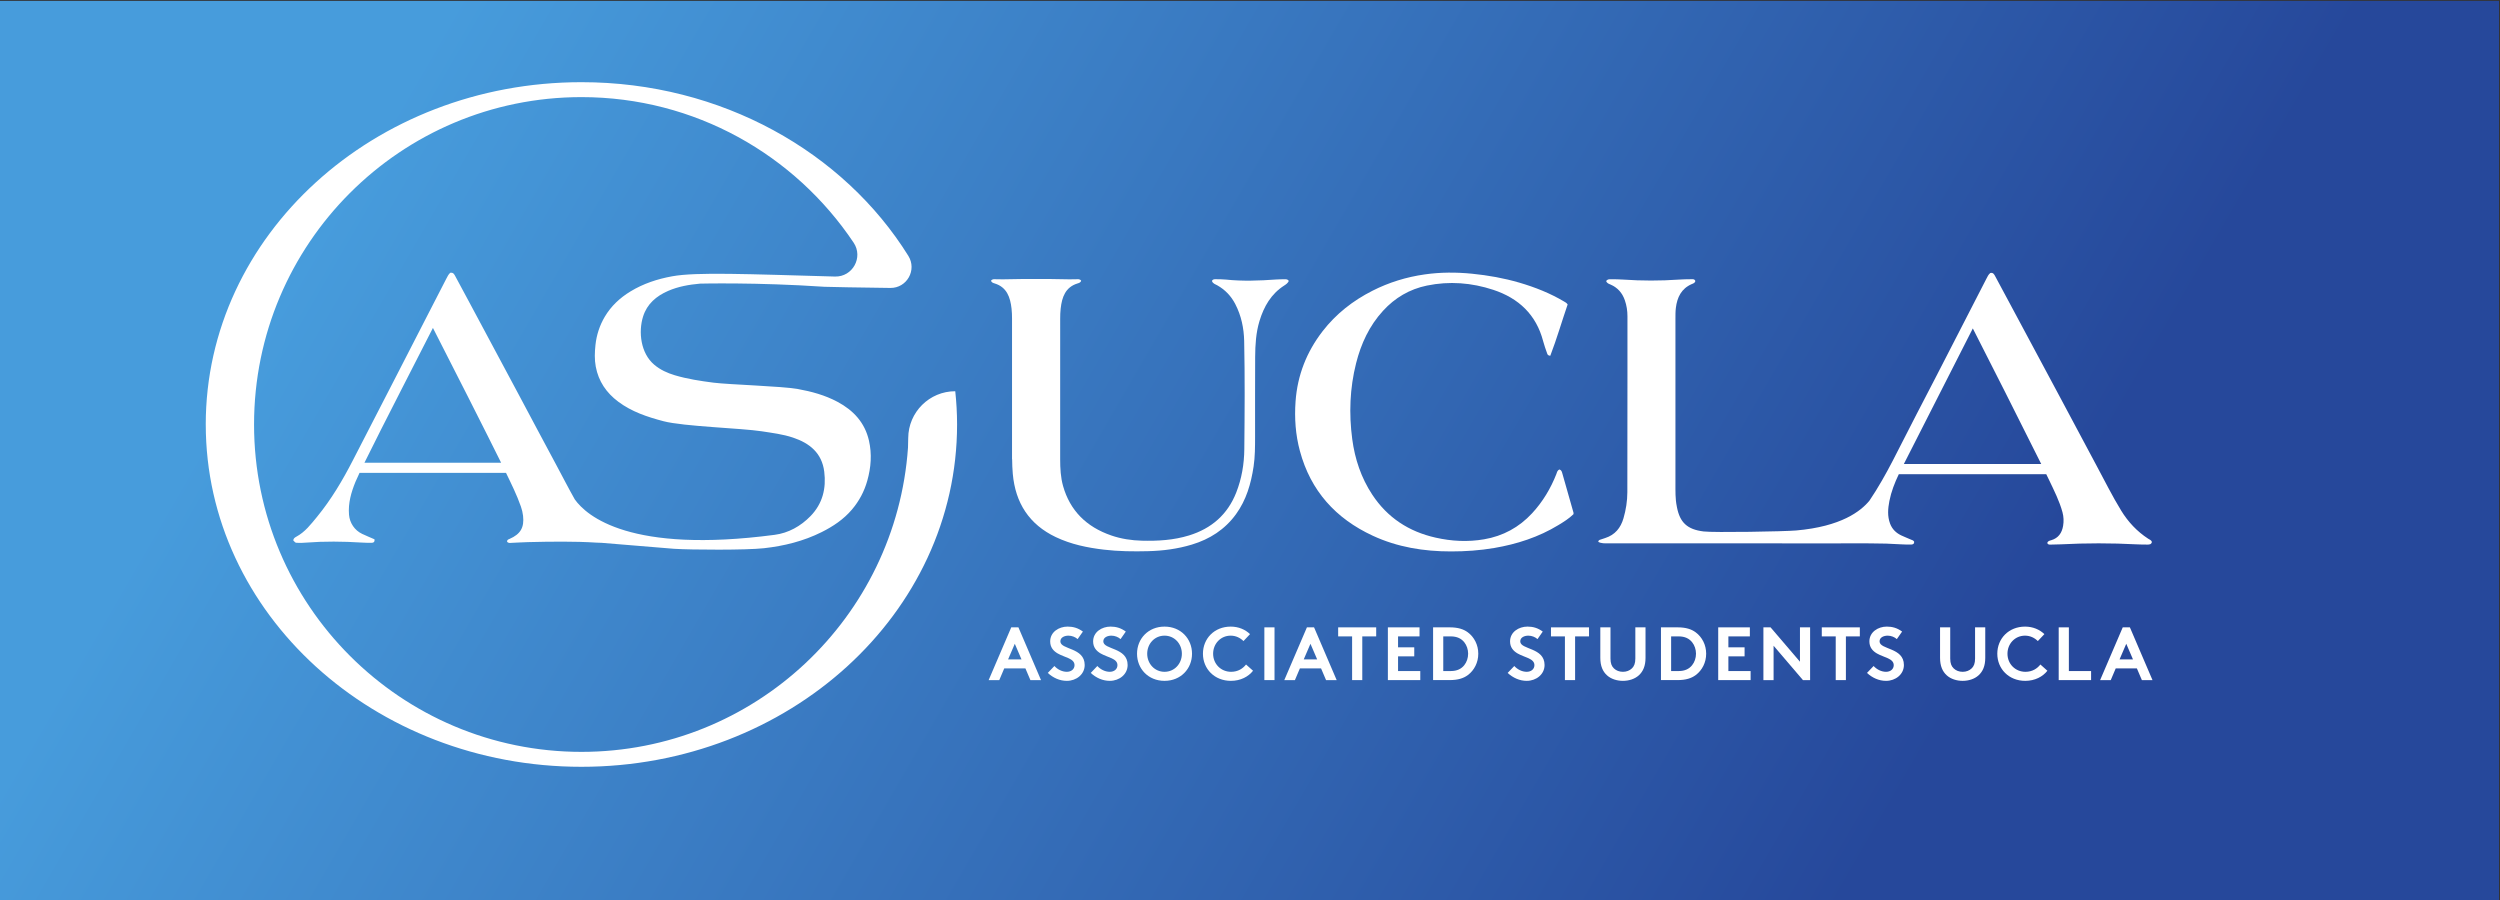 <?xml version="1.0" encoding="UTF-8" standalone="no"?>
<!-- Created with Inkscape (http://www.inkscape.org/) -->

<svg
   xmlns:dc="http://purl.org/dc/elements/1.1/"
   xmlns:cc="http://creativecommons.org/ns#"
   xmlns:rdf="http://www.w3.org/1999/02/22-rdf-syntax-ns#"
   xmlns:svg="http://www.w3.org/2000/svg"
   xmlns="http://www.w3.org/2000/svg"
   xmlns:sodipodi="http://sodipodi.sourceforge.net/DTD/sodipodi-0.dtd"
   xmlns:inkscape="http://www.inkscape.org/namespaces/inkscape"
   version="1.1"
   id="svg3713"
   xml:space="preserve"
   width="337.5"
   height="121.5"
   viewBox="0 0 337.5 121.5"
   sodipodi:docname="ASUCLA_Logo_StyleGuide.svg"
   inkscape:version="0.92.4 (5da689c313, 2019-01-14)"><rect x="0" y="0" width="337.5" height="121.5" fill="#333333" stroke="none"/><defs
     id="defs3717"><linearGradient
       x1="0"
       y1="0"
       x2="1"
       y2="0"
       gradientUnits="userSpaceOnUse"
       gradientTransform="matrix(262.677,-151.657,151.657,262.677,155.4,566)"
       spreadMethod="pad"
       id="linearGradient3745"><stop
         style="stop-opacity:1;stop-color:#ffffff"
         offset="0"
         id="stop3735" /><stop
         style="stop-opacity:1;stop-color:#ffffff"
         offset="0"
         id="stop3737" /><stop
         style="stop-opacity:1;stop-color:#ffffff"
         offset="0"
         id="stop3739" /><stop
         style="stop-opacity:1;stop-color:#fbc20c"
         offset="0.504"
         id="stop3741" /><stop
         style="stop-opacity:1;stop-color:#fbc20c"
         offset="1"
         id="stop3743" /></linearGradient><linearGradient
       x1="0"
       y1="0"
       x2="1"
       y2="0"
       gradientUnits="userSpaceOnUse"
       gradientTransform="matrix(-76.051,0,0,-76.051,257.525,631.75)"
       spreadMethod="pad"
       id="linearGradient3775"><stop
         style="stop-opacity:1;stop-color:#479cdc"
         offset="0"
         id="stop3765" /><stop
         style="stop-opacity:1;stop-color:#479cdc"
         offset="0.198"
         id="stop3767" /><stop
         style="stop-opacity:1;stop-color:#26489b"
         offset="0.752"
         id="stop3769" /><stop
         style="stop-opacity:1;stop-color:#26489b"
         offset="0.79"
         id="stop3771" /><stop
         style="stop-opacity:1;stop-color:#26489b"
         offset="1"
         id="stop3773" /></linearGradient><clipPath
       clipPathUnits="userSpaceOnUse"
       id="clipPath3785"><path
         d="M 0,792 H 612 V 0 H 0 Z"
         id="path3783"
         inkscape:connector-curvature="0" /></clipPath><linearGradient
       x1="0"
       y1="0"
       x2="1"
       y2="0"
       gradientUnits="userSpaceOnUse"
       gradientTransform="matrix(-76.051,0,0,-76.051,257.525,494.5)"
       spreadMethod="pad"
       id="linearGradient3907"><stop
         style="stop-opacity:1;stop-color:#479cdc"
         offset="0"
         id="stop3897" /><stop
         style="stop-opacity:1;stop-color:#479cdc"
         offset="0.198"
         id="stop3899" /><stop
         style="stop-opacity:1;stop-color:#26489b"
         offset="0.752"
         id="stop3901" /><stop
         style="stop-opacity:1;stop-color:#26489b"
         offset="0.79"
         id="stop3903" /><stop
         style="stop-opacity:1;stop-color:#26489b"
         offset="1"
         id="stop3905" /></linearGradient><clipPath
       clipPathUnits="userSpaceOnUse"
       id="clipPath3917"><path
         d="M 0,792 H 612 V 0 H 0 Z"
         id="path3915"
         inkscape:connector-curvature="0" /></clipPath><linearGradient
       x1="0"
       y1="0"
       x2="1"
       y2="0"
       gradientUnits="userSpaceOnUse"
       gradientTransform="matrix(253.125,0,0,-253.125,160.575,332.53)"
       spreadMethod="pad"
       id="linearGradient4039"><stop
         style="stop-opacity:1;stop-color:#479cdc"
         offset="0"
         id="stop4029" /><stop
         style="stop-opacity:1;stop-color:#479cdc"
         offset="0.198"
         id="stop4031" /><stop
         style="stop-opacity:1;stop-color:#26489b"
         offset="0.752"
         id="stop4033" /><stop
         style="stop-opacity:1;stop-color:#26489b"
         offset="0.79"
         id="stop4035" /><stop
         style="stop-opacity:1;stop-color:#26489b"
         offset="1"
         id="stop4037" /></linearGradient><linearGradient
       x1="0"
       y1="0"
       x2="1"
       y2="0"
       gradientUnits="userSpaceOnUse"
       gradientTransform="matrix(262.677,-151.657,151.657,262.677,154.4,408.5)"
       spreadMethod="pad"
       id="linearGradient4065"><stop
         style="stop-opacity:1;stop-color:#479cdc"
         offset="0"
         id="stop4055" /><stop
         style="stop-opacity:1;stop-color:#479cdc"
         offset="0.198"
         id="stop4057" /><stop
         style="stop-opacity:1;stop-color:#26489b"
         offset="0.752"
         id="stop4059" /><stop
         style="stop-opacity:1;stop-color:#26489b"
         offset="0.79"
         id="stop4061" /><stop
         style="stop-opacity:1;stop-color:#26489b"
         offset="1"
         id="stop4063" /></linearGradient><clipPath
       clipPathUnits="userSpaceOnUse"
       id="clipPath4217"><path
         d="M 0,792 H 612 V 0 H 0 Z"
         id="path4215"
         inkscape:connector-curvature="0" /></clipPath><clipPath
       clipPathUnits="userSpaceOnUse"
       id="clipPath4241"><path
         d="m 181.453,335.195 c 0,-19.144 17.034,-34.666 38.046,-34.666 v 0 c 21.011,0 38.044,15.522 38.044,34.666 v 0 c 0,1.137 -0.066,2.26 -0.184,3.37 v 0 c -2.619,0 -4.748,-2.118 -4.764,-4.737 v 0 c -0.004,-0.443 -0.011,-0.793 -0.023,-0.975 v 0 c -1.204,-17.214 -15.544,-30.806 -33.062,-30.812 v 0 c -18.3,-0.006 -33.168,14.86 -33.166,33.159 v 0 c 0,18.307 14.845,33.152 33.155,33.152 v 0 c 11.496,0 21.624,-5.856 27.57,-14.745 v 0 c 0.994,-1.486 -0.106,-3.476 -1.895,-3.427 v 0 c -8.889,0.246 -14.033,0.473 -16.488,0.025 v 0 c -1.489,-0.271 -2.918,-0.739 -4.221,-1.533 v 0 c -1.069,-0.65 -1.96,-1.479 -2.603,-2.566 v 0 c -0.521,-0.885 -0.833,-1.843 -0.941,-2.854 v 0 c -0.077,-0.728 -0.108,-1.473 0.031,-2.201 v 0 c 0.279,-1.483 1.073,-2.643 2.272,-3.541 v 0 c 1.371,-1.028 2.957,-1.551 4.586,-1.981 v 0 c 2.041,-0.536 7.874,-0.701 9.952,-1.021 v 0 c 1.065,-0.166 2.139,-0.295 3.165,-0.639 v 0 c 1.687,-0.564 2.929,-1.562 3.165,-3.453 v 0 c 0.211,-1.699 -0.167,-3.236 -1.388,-4.495 v 0 c -1,-1.028 -2.248,-1.718 -3.632,-1.899 v 0 c -14.614,-1.93 -19.032,1.894 -20.242,3.585 v 0 c -0.655,1.153 -1.253,2.337 -1.882,3.502 v 0 c -1.292,2.395 -2.561,4.799 -3.842,7.197 v 0 c -1.677,3.138 -3.357,6.274 -5.037,9.409 v 0 c -0.444,0.83 -0.892,1.658 -1.337,2.486 v 0 c -0.106,0.195 -0.197,0.41 -0.514,0.362 v 0 c -0.186,-0.157 -0.292,-0.393 -0.41,-0.618 v 0 c -0.583,-1.125 -1.158,-2.252 -1.738,-3.377 v 0 c -1.102,-2.144 -2.203,-4.291 -3.306,-6.435 v 0 c -1.471,-2.858 -2.949,-5.715 -4.416,-8.575 v 0 c -1.035,-2.013 -2.185,-3.956 -3.622,-5.71 v 0 c -0.617,-0.748 -1.21,-1.536 -2.099,-2.014 v 0 c -0.14,-0.076 -0.302,-0.174 -0.308,-0.381 v 0 c 0.17,-0.186 0.202,-0.229 0.336,-0.238 v 0 c 0.31,-0.026 0.62,-0.008 0.93,0.017 v 0 c 1.884,0.147 3.769,0.125 5.653,0.007 v 0 c 0.324,-0.02 0.651,-0.027 0.976,-0.027 v 0 c 0.207,0 0.375,0.065 0.327,0.359 v 0 c -0.409,0.179 -0.832,0.351 -1.245,0.546 v 0 c -0.761,0.357 -1.264,1.105 -1.333,1.943 v 0 c -0.097,1.17 0.218,2.264 0.653,3.328 v 0 c 0.079,0.196 0.222,0.511 0.413,0.911 v 0 h 14.834 c 0.541,-1.123 1.098,-2.236 1.509,-3.416 v 0 c 0.105,-0.301 0.182,-0.613 0.218,-0.932 v 0 c 0.134,-1.191 -0.259,-1.857 -1.365,-2.34 v 0 c -0.125,-0.052 -0.263,-0.093 -0.257,-0.275 v 0 c 0.119,-0.178 0.306,-0.131 0.467,-0.125 v 0 c 0.546,0.018 1.094,0.061 1.641,0.073 v 0 c 2.328,0.055 4.657,0.093 6.984,-0.054 v 0 c 0.162,-0.009 0.323,-0.015 0.488,-0.018 v 0 l 7.325,-0.604 c 1.792,-0.114 7.318,-0.142 9.113,0.058 v 0 c 2.039,0.227 4.006,0.713 5.847,1.633 v 0 c 1.155,0.578 2.219,1.285 3.066,2.285 v 0 c 0.731,0.863 1.245,1.828 1.552,2.919 v 0 c 0.379,1.344 0.48,2.698 0.17,4.058 v 0 c -0.415,1.824 -1.573,3.07 -3.191,3.933 v 0 c -1.268,0.676 -2.636,1.047 -4.036,1.299 v 0 c -1.583,0.285 -6.916,0.438 -8.511,0.638 v 0 c -1.325,0.171 -2.643,0.369 -3.924,0.751 v 0 c -0.757,0.226 -1.471,0.548 -2.085,1.068 v 0 c -1.381,1.162 -1.617,3.33 -1.131,4.876 v 0 c 0.406,1.29 1.343,2.075 2.534,2.597 v 0 c 1.031,0.449 2.123,0.638 3.236,0.738 v 0 c 0,0 5.704,0.148 12.604,-0.319 v 0 c 0.34,-0.025 3.839,-0.078 6.665,-0.117 v 0 c 1.679,-0.023 2.717,1.818 1.829,3.245 v 0 c -6.537,10.504 -18.914,17.593 -33.112,17.593 v 0 c -21.012,0 -38.046,-15.521 -38.046,-34.668 m 23.008,9.781 c 1.372,-2.662 5.744,-11.29 6.905,-13.652 v 0 h -13.84 c 1.848,3.766 5.763,11.327 6.935,13.652"
         id="path4239"
         inkscape:connector-curvature="0" /></clipPath><clipPath
       clipPathUnits="userSpaceOnUse"
       id="clipPath4251"><path
         d="M 0,792 H 612 V 0 H 0 Z"
         id="path4249"
         inkscape:connector-curvature="0" /></clipPath><clipPath
       clipPathUnits="userSpaceOnUse"
       id="clipPath4361"><path
         d="m 181.453,178.155 c 0,-19.144 17.034,-34.665 38.046,-34.665 v 0 c 21.011,0 38.044,15.521 38.044,34.665 v 0 c 0,1.137 -0.066,2.26 -0.184,3.37 v 0 c -2.619,0 -4.748,-2.118 -4.764,-4.737 v 0 c -0.004,-0.443 -0.011,-0.793 -0.023,-0.975 v 0 c -1.204,-17.214 -15.544,-30.806 -33.062,-30.812 v 0 c -18.3,-0.006 -33.168,14.86 -33.166,33.159 v 0 c 0,18.308 14.845,33.152 33.155,33.152 v 0 c 11.496,0 21.624,-5.856 27.57,-14.745 v 0 c 0.994,-1.486 -0.106,-3.477 -1.895,-3.427 v 0 c -8.889,0.246 -14.033,0.473 -16.488,0.025 v 0 c -1.489,-0.272 -2.918,-0.738 -4.221,-1.533 v 0 c -1.069,-0.65 -1.96,-1.479 -2.603,-2.566 v 0 c -0.521,-0.885 -0.833,-1.843 -0.941,-2.854 v 0 c -0.077,-0.728 -0.108,-1.473 0.031,-2.202 v 0 c 0.279,-1.482 1.073,-2.642 2.272,-3.54 v 0 c 1.371,-1.028 2.957,-1.551 4.586,-1.981 v 0 c 2.041,-0.537 7.874,-0.701 9.952,-1.022 v 0 c 1.065,-0.165 2.139,-0.294 3.165,-0.638 v 0 c 1.687,-0.564 2.929,-1.562 3.165,-3.453 v 0 c 0.211,-1.699 -0.167,-3.236 -1.388,-4.495 v 0 c -1,-1.028 -2.248,-1.718 -3.632,-1.9 v 0 c -14.614,-1.929 -19.032,1.895 -20.242,3.586 v 0 c -0.655,1.153 -1.253,2.337 -1.882,3.502 v 0 c -1.292,2.395 -2.561,4.799 -3.842,7.197 v 0 c -1.677,3.138 -3.357,6.274 -5.037,9.409 v 0 c -0.444,0.83 -0.892,1.658 -1.337,2.486 v 0 c -0.106,0.195 -0.197,0.41 -0.514,0.361 v 0 c -0.186,-0.156 -0.292,-0.392 -0.41,-0.617 v 0 c -0.583,-1.125 -1.158,-2.252 -1.738,-3.377 v 0 c -1.102,-2.144 -2.203,-4.291 -3.306,-6.436 v 0 c -1.471,-2.857 -2.949,-5.714 -4.416,-8.573 v 0 c -1.035,-2.014 -2.185,-3.957 -3.622,-5.711 v 0 c -0.617,-0.748 -1.21,-1.536 -2.099,-2.014 v 0 c -0.14,-0.076 -0.302,-0.174 -0.308,-0.381 v 0 c 0.17,-0.186 0.202,-0.228 0.336,-0.238 v 0 c 0.31,-0.026 0.62,-0.008 0.93,0.017 v 0 c 1.884,0.147 3.769,0.125 5.653,0.007 v 0 c 0.324,-0.02 0.651,-0.027 0.976,-0.027 v 0 c 0.207,0 0.375,0.065 0.327,0.359 v 0 c -0.409,0.179 -0.832,0.351 -1.245,0.546 v 0 c -0.761,0.357 -1.264,1.106 -1.333,1.944 v 0 c -0.097,1.169 0.218,2.263 0.653,3.327 v 0 c 0.079,0.196 0.222,0.51 0.413,0.911 v 0 h 14.834 c 0.541,-1.123 1.098,-2.237 1.509,-3.416 v 0 c 0.105,-0.301 0.182,-0.613 0.218,-0.932 v 0 c 0.134,-1.192 -0.259,-1.858 -1.365,-2.34 v 0 c -0.125,-0.052 -0.263,-0.094 -0.257,-0.275 v 0 c 0.119,-0.178 0.306,-0.131 0.467,-0.125 v 0 c 0.546,0.018 1.094,0.061 1.641,0.072 v 0 c 2.328,0.057 4.657,0.094 6.984,-0.053 v 0 c 0.162,-0.01 0.323,-0.015 0.488,-0.018 v 0 l 7.325,-0.604 c 1.792,-0.114 7.318,-0.141 9.113,0.058 v 0 c 2.039,0.227 4.006,0.713 5.847,1.633 v 0 c 1.155,0.578 2.219,1.285 3.066,2.285 v 0 c 0.731,0.863 1.245,1.828 1.552,2.92 v 0 c 0.379,1.344 0.48,2.697 0.17,4.057 v 0 c -0.415,1.824 -1.573,3.069 -3.191,3.933 v 0 c -1.268,0.676 -2.636,1.047 -4.036,1.299 v 0 c -1.583,0.285 -6.916,0.438 -8.511,0.638 v 0 c -1.325,0.17 -2.643,0.369 -3.924,0.751 v 0 c -0.757,0.226 -1.471,0.548 -2.085,1.068 v 0 c -1.381,1.162 -1.617,3.33 -1.131,4.877 v 0 c 0.406,1.289 1.343,2.074 2.534,2.596 v 0 c 1.031,0.449 2.123,0.638 3.236,0.738 v 0 c 0,0 5.704,0.148 12.604,-0.319 v 0 c 0.34,-0.025 3.839,-0.078 6.665,-0.117 v 0 c 1.679,-0.023 2.717,1.818 1.829,3.245 v 0 c -6.537,10.504 -18.914,17.593 -33.112,17.593 v 0 c -21.012,0 -38.046,-15.521 -38.046,-34.668 m 23.008,9.781 c 1.372,-2.662 5.744,-11.29 6.905,-13.652 v 0 h -13.84 c 1.848,3.766 5.763,11.327 6.935,13.652"
         id="path4359"
         inkscape:connector-curvature="0" /></clipPath><clipPath
       clipPathUnits="userSpaceOnUse"
       id="clipPath4371"><path
         d="M 0,792 H 612 V 0 H 0 Z"
         id="path4369"
         inkscape:connector-curvature="0" /></clipPath></defs><sodipodi:namedview
     pagecolor="#ffffff"
     bordercolor="#666666"
     borderopacity="1"
     objecttolerance="10"
     gridtolerance="10"
     guidetolerance="10"
     inkscape:pageopacity="0"
     inkscape:pageshadow="2"
     inkscape:window-width="2560"
     inkscape:window-height="1346"
     id="namedview3715"
     showgrid="false"
     fit-margin-top="0"
     fit-margin-left="0"
     fit-margin-right="0"
     fit-margin-bottom="0"
     inkscape:zoom="1.5039411"
     inkscape:cx="388.15268"
     inkscape:cy="-74.256579"
     inkscape:window-x="-11"
     inkscape:window-y="-11"
     inkscape:window-maximized="1"
     inkscape:current-layer="g3721" /><g
     id="g3721"
     inkscape:groupmode="layer"
     inkscape:label="ASUCLA_Logo_StyleGuide"
     transform="matrix(1.333,0,0,-1.333,-214.099,504.124)"><g
       id="g4017"><g
         id="g4019"><g
           id="g4025"><g
             id="g4027"><path
               d="m 160.574,286.968 h 253.125 v 91.125 H 160.574 Z"
               style="fill:url(#linearGradient4039);stroke:none"
               id="path4041"
               inkscape:connector-curvature="0" /></g></g></g></g><g
       id="g4043"><g
         id="g4045"><g
           id="g4051"><g
             id="g4053"><path
               d="m 160.575,378.093 -10e-4,-0.001 v -91.124 h 0.002 253.123 v 91.125 z"
               style="fill:url(#linearGradient4065);stroke:none"
               id="path4067"
               inkscape:connector-curvature="0" /></g></g></g></g><g
       id="g4235"><g
         id="g4237"
         clip-path="url(#clipPath4241)"><path
           d="m 257.543,300.529 h -76.091 v 69.334 h 76.091 z"
           style="fill:#ffffff;fill-opacity:1;fill-rule:nonzero;stroke:none"
           id="path4243"
           inkscape:connector-curvature="0" /></g></g><g
       id="g4245"><g
         id="g4247"
         clip-path="url(#clipPath4251)"><g
           id="g4253"
           transform="translate(353.426,331.193)"><path
             d="M 0,0 C 1.291,2.541 5.666,11.117 6.986,13.734 8.218,11.34 12.124,3.605 13.915,0 Z m 24.745,-7.562 c -1.13,0.736 -2.028,1.695 -2.731,2.841 -0.901,1.467 -1.664,3.012 -2.48,4.526 C 18.238,2.213 16.961,4.631 15.671,7.043 14,10.168 12.324,13.289 10.65,16.412 10.187,17.277 9.722,18.141 9.258,19.006 9.151,19.205 9.051,19.412 8.757,19.348 8.562,19.193 8.465,18.967 8.356,18.756 7.756,17.594 7.16,16.43 6.562,15.266 5.462,13.125 4.361,10.982 3.259,8.842 1.965,6.334 0.651,3.84 -0.618,1.32 -1.301,-0.037 -2.013,-1.379 -2.811,-2.668 -2.821,-2.68 -2.837,-2.705 -2.857,-2.742 -3.06,-3.066 -3.266,-3.387 -3.48,-3.705 c -0.874,-1.068 -2.859,-2.627 -7.432,-3.025 -1.191,-0.104 -8.313,-0.229 -9.375,-0.098 -1.664,0.205 -2.39,0.92 -2.691,2.449 -0.006,0.035 -0.011,0.068 -0.018,0.102 -0.157,0.765 -0.132,1.543 -0.135,2.316 -0.004,5.545 -0.002,11.092 0,16.635 0,0.381 -0.004,0.762 0.042,1.137 0.131,1.064 0.549,1.949 1.603,2.41 0.148,0.066 0.339,0.107 0.37,0.32 -0.085,0.215 -0.276,0.178 -0.44,0.176 -0.414,-0.004 -0.827,-0.01 -1.239,-0.039 -1.875,-0.129 -3.75,-0.129 -5.625,0.002 -0.411,0.029 -0.827,0.031 -1.24,0.035 -0.168,0 -0.351,0.017 -0.486,-0.184 0.079,-0.228 0.268,-0.279 0.439,-0.353 0.722,-0.313 1.192,-0.848 1.45,-1.59 0.183,-0.527 0.266,-1.065 0.266,-1.621 -0.004,-2.014 0.001,-4.029 0,-6.045 -0.002,-3.926 -0.004,-7.852 -0.011,-11.779 -0.003,-0.901 -0.142,-1.784 -0.394,-2.647 -0.283,-0.967 -0.857,-1.674 -1.848,-1.99 -0.149,-0.047 -0.294,-0.096 -0.441,-0.147 -0.105,-0.037 -0.24,-0.045 -0.266,-0.24 0.323,-0.176 0.684,-0.152 1.037,-0.152 6.756,-0.002 15.431,-0.002 22.74,-0.002 1.226,0 2.416,0.002 3.549,0.002 0.064,0 0.13,-0.004 0.196,-0.006 0.038,0 0.076,0.002 0.116,0.002 1.018,0.002 2.037,-0.031 3.057,-0.096 0.325,-0.019 0.653,-0.025 0.981,-0.023 0.187,0.002 0.341,0.064 0.317,0.301 -0.077,0.136 -0.223,0.158 -0.344,0.212 -0.314,0.139 -0.636,0.262 -0.948,0.409 -0.534,0.252 -0.932,0.636 -1.143,1.199 -0.285,0.758 -0.218,1.529 -0.07,2.291 0.187,0.949 0.537,1.844 0.953,2.713 h 14.934 c 0.128,-0.258 0.23,-0.469 0.299,-0.614 0.501,-1.054 1.033,-2.097 1.343,-3.234 0.124,-0.461 0.142,-0.916 0.064,-1.381 -0.122,-0.722 -0.478,-1.242 -1.209,-1.457 -0.161,-0.047 -0.344,-0.074 -0.394,-0.285 0.064,-0.17 0.209,-0.16 0.344,-0.158 0.345,0.004 0.69,0.01 1.033,0.027 2.547,0.133 5.094,0.135 7.642,0 0.377,-0.019 0.757,-0.025 1.136,-0.025 0.189,0.002 0.386,0.015 0.438,0.26 -0.052,0.197 -0.236,0.246 -0.375,0.336"
             style="fill:#ffffff;fill-opacity:1;fill-rule:nonzero;stroke:none"
             id="path4255"
             inkscape:connector-curvature="0" /></g><g
           id="g4257"
           transform="translate(318.834,330.264)"><path
             d="M 0,0 C -0.041,0.145 -0.08,0.303 -0.275,0.379 -0.514,0.291 -0.534,0.078 -0.6,-0.09 c -0.58,-1.471 -1.381,-2.806 -2.457,-3.969 -1.318,-1.425 -2.949,-2.308 -4.854,-2.634 -1.644,-0.284 -3.29,-0.202 -4.92,0.168 -2.707,0.609 -4.871,2.019 -6.407,4.345 -1.13,1.709 -1.765,3.612 -2.033,5.629 -0.342,2.582 -0.249,5.149 0.391,7.686 0.499,1.98 1.337,3.793 2.728,5.312 1.206,1.319 2.686,2.192 4.442,2.555 2.276,0.469 4.528,0.293 6.722,-0.43 2.57,-0.849 4.347,-2.511 5.051,-5.199 0.108,-0.414 0.258,-0.82 0.399,-1.225 0.036,-0.109 0.072,-0.236 0.324,-0.255 0.657,1.711 1.173,3.494 1.758,5.199 -0.121,0.174 -0.235,0.22 -0.338,0.283 -1.427,0.852 -2.959,1.457 -4.549,1.924 -1.57,0.459 -3.172,0.744 -4.804,0.906 -1.605,0.158 -3.197,0.156 -4.788,-0.072 -1.852,-0.264 -3.623,-0.809 -5.292,-1.656 -1.976,-1.002 -3.687,-2.34 -5.047,-4.098 -1.619,-2.096 -2.549,-4.459 -2.738,-7.113 -0.121,-1.7 -0.002,-3.371 0.44,-5.014 1.086,-4.033 3.616,-6.836 7.374,-8.58 2.514,-1.168 5.185,-1.594 7.927,-1.594 1.46,0 2.92,0.1 4.368,0.346 2.312,0.394 4.507,1.101 6.517,2.326 0.541,0.328 1.08,0.666 1.521,1.1 0.003,0.066 0.015,0.101 0.007,0.132 C 0.762,-2.678 0.385,-1.34 0,0"
             style="fill:#ffffff;fill-opacity:1;fill-rule:nonzero;stroke:none"
             id="path4259"
             inkscape:connector-curvature="0" /></g><g
           id="g4261"
           transform="translate(290.724,349.906)"><path
             d="M 0,0 C -0.287,-0.004 -0.577,-0.006 -0.865,-0.025 -2.561,-0.145 -4.267,-0.211 -5.959,-0.033 -6.291,0 -6.628,0 -6.964,0.004 c -0.153,0.002 -0.318,0.012 -0.403,-0.176 0.074,-0.264 0.329,-0.326 0.531,-0.439 0.804,-0.453 1.409,-1.088 1.832,-1.907 0.607,-1.171 0.869,-2.437 0.899,-3.732 0.077,-3.65 0.05,-7.301 0.014,-10.953 -0.014,-1.506 -0.262,-2.979 -0.815,-4.389 -0.878,-2.236 -2.508,-3.652 -4.783,-4.353 -1.562,-0.481 -3.164,-0.573 -4.783,-0.532 -1.044,0.028 -2.087,0.184 -3.076,0.524 -2.576,0.881 -4.2,2.557 -4.896,5.002 -0.252,0.889 -0.294,1.801 -0.297,2.713 -0.006,4.75 -0.004,9.5 0.002,14.25 0,0.342 0.011,0.681 0.05,1.019 0.127,1.153 0.478,2.166 1.703,2.543 0.152,0.047 0.33,0.094 0.37,0.285 -0.144,0.184 -0.328,0.145 -0.491,0.143 -0.232,0 -0.466,-0.012 -0.697,-0.01 l -1.838,0.031 c -0.543,0.008 -2.529,0.008 -3.071,0 l -1.839,-0.031 c -0.231,-0.002 -0.462,0.01 -0.693,0.01 -0.167,0.002 -0.351,0.041 -0.494,-0.143 0.042,-0.191 0.218,-0.238 0.37,-0.285 1.226,-0.377 1.574,-1.39 1.705,-2.543 0.038,-0.338 0.049,-0.677 0.049,-1.019 0.005,-4.75 0.007,-9.5 0,-14.25 l 0.01,0.027 c 0.006,-0.5 0.022,-1 0.067,-1.498 0.263,-2.945 1.655,-5.117 4.359,-6.406 1.545,-0.735 3.193,-1.072 4.872,-1.27 1.486,-0.174 2.984,-0.193 4.482,-0.154 1.508,0.039 2.985,0.232 4.425,0.668 1.813,0.547 3.338,1.523 4.465,3.074 1.051,1.445 1.526,3.104 1.786,4.84 0.148,0.992 0.147,1.99 0.149,2.988 0.006,2.705 -0.011,5.408 0.008,8.112 0.01,1.22 0.079,2.439 0.438,3.625 0.449,1.478 1.176,2.746 2.509,3.599 0.187,0.119 0.37,0.25 0.46,0.461 C 0.316,0.004 0.152,0 0,0"
             style="fill:#ffffff;fill-opacity:1;fill-rule:nonzero;stroke:none"
             id="path4263"
             inkscape:connector-curvature="0" /></g><g
           id="g4265"
           transform="translate(262.709,311.408)"><path
             d="M 0,0 H 1.357 L 0.68,1.58 Z M -1.969,-2.098 0.32,3.244 H 1.046 L 3.334,-2.098 H 2.259 L 1.755,-0.914 H -0.39 l -0.503,-1.184 z"
             style="fill:#ffffff;fill-opacity:1;fill-rule:nonzero;stroke:none"
             id="path4267"
             inkscape:connector-curvature="0" /></g><g
           id="g4269"
           transform="translate(267.399,310.738)"><path
             d="m 0,0 c 0.306,-0.336 0.771,-0.588 1.26,-0.588 0.458,0 0.778,0.283 0.778,0.672 0,0.687 -0.992,0.771 -1.709,1.189 -0.421,0.245 -0.756,0.612 -0.756,1.215 0,0.953 0.878,1.502 1.764,1.502 0.541,0 1.044,-0.131 1.55,-0.504 L 2.351,2.723 C 2.137,2.922 1.779,3.074 1.427,3.074 1.038,3.074 0.604,2.906 0.604,2.494 0.604,1.633 3.068,1.898 3.068,0.1 c 0,-0.948 -0.847,-1.604 -1.808,-1.604 -0.718,0 -1.381,0.299 -1.93,0.803 z"
             style="fill:#ffffff;fill-opacity:1;fill-rule:nonzero;stroke:none"
             id="path4271"
             inkscape:connector-curvature="0" /></g><g
           id="g4273"
           transform="translate(271.748,310.738)"><path
             d="m 0,0 c 0.307,-0.336 0.771,-0.588 1.261,-0.588 0.457,0 0.775,0.283 0.775,0.672 0,0.687 -0.989,0.771 -1.707,1.189 -0.419,0.245 -0.756,0.612 -0.756,1.215 0,0.953 0.879,1.502 1.764,1.502 0.54,0 1.043,-0.131 1.546,-0.504 L 2.35,2.723 C 2.137,2.922 1.778,3.074 1.429,3.074 c -0.39,0 -0.825,-0.168 -0.825,-0.58 0,-0.861 2.463,-0.596 2.463,-2.394 0,-0.948 -0.846,-1.604 -1.806,-1.604 -0.718,0 -1.382,0.299 -1.93,0.803 z"
             style="fill:#ffffff;fill-opacity:1;fill-rule:nonzero;stroke:none"
             id="path4275"
             inkscape:connector-curvature="0" /></g><g
           id="g4277"
           transform="translate(278.552,310.15)"><path
             d="m 0,0 c 1.009,0 1.757,0.824 1.757,1.832 0,1.006 -0.748,1.83 -1.757,1.83 -1.006,0 -1.754,-0.824 -1.754,-1.83 C -1.754,0.824 -1.006,0 0,0 m 0,4.578 c 1.648,0 2.785,-1.228 2.785,-2.746 0,-1.52 -1.137,-2.748 -2.785,-2.748 -1.648,0 -2.784,1.228 -2.784,2.748 0,1.518 1.136,2.746 2.784,2.746"
             style="fill:#ffffff;fill-opacity:1;fill-rule:nonzero;stroke:none"
             id="path4279"
             inkscape:connector-curvature="0" /></g><g
           id="g4281"
           transform="translate(283.474,311.982)"><path
             d="m 0,0 c 0,-1.039 0.792,-1.832 1.823,-1.832 0.695,0 1.198,0.336 1.51,0.74 l 0.71,-0.633 C 3.569,-2.328 2.777,-2.748 1.801,-2.748 c -1.664,0 -2.832,1.213 -2.832,2.748 0,1.531 1.152,2.746 2.816,2.746 0.793,0 1.473,-0.299 1.952,-0.762 L 3.074,1.281 C 2.753,1.602 2.304,1.83 1.777,1.83 0.762,1.83 0,1.014 0,0"
             style="fill:#ffffff;fill-opacity:1;fill-rule:nonzero;stroke:none"
             id="path4283"
             inkscape:connector-curvature="0" /></g><path
           d="m 288.663,314.652 h 1.028 v -5.342 h -1.028 z"
           style="fill:#ffffff;fill-opacity:1;fill-rule:nonzero;stroke:none"
           id="path4285"
           inkscape:connector-curvature="0" /><g
           id="g4287"
           transform="translate(292.651,311.408)"><path
             d="M 0,0 H 1.359 L 0.68,1.58 Z m -1.969,-2.098 2.29,5.342 H 1.046 L 3.335,-2.098 H 2.259 l -0.504,1.184 h -2.144 l -0.504,-1.184 z"
             style="fill:#ffffff;fill-opacity:1;fill-rule:nonzero;stroke:none"
             id="path4289"
             inkscape:connector-curvature="0" /></g><g
           id="g4291"
           transform="translate(299.989,314.652)"><path
             d="m 0,0 v -0.916 h -1.409 v -4.426 h -1.03 v 4.426 H -3.852 V 0 Z"
             style="fill:#ffffff;fill-opacity:1;fill-rule:nonzero;stroke:none"
             id="path4293"
             inkscape:connector-curvature="0" /></g><g
           id="g4295"
           transform="translate(302.203,313.736)"><path
             d="M 0,0 V -1.107 H 1.641 V -2.021 H 0 V -3.51 H 2.251 V -4.426 H -1.031 V 0.916 H 2.175 V 0 Z"
             style="fill:#ffffff;fill-opacity:1;fill-rule:nonzero;stroke:none"
             id="path4297"
             inkscape:connector-curvature="0" /></g><g
           id="g4299"
           transform="translate(308.91,313.143)"><path
             d="m 0,0 c -0.298,0.371 -0.733,0.594 -1.367,0.594 h -0.762 v -3.51 h 0.762 c 0.634,0 1.069,0.221 1.367,0.596 0.243,0.306 0.39,0.716 0.39,1.16 C 0.39,-0.719 0.243,-0.307 0,0 m -1.481,1.51 c 0.847,0 1.404,-0.184 1.839,-0.504 0.656,-0.488 1.06,-1.281 1.06,-2.166 0,-0.887 -0.404,-1.678 -1.06,-2.168 -0.435,-0.318 -0.992,-0.504 -1.839,-0.504 H -3.159 V 1.51 Z"
             style="fill:#ffffff;fill-opacity:1;fill-rule:nonzero;stroke:none"
             id="path4301"
             inkscape:connector-curvature="0" /></g><g
           id="g4303"
           transform="translate(313.974,310.738)"><path
             d="m 0,0 c 0.305,-0.336 0.771,-0.588 1.26,-0.588 0.458,0 0.778,0.283 0.778,0.672 0,0.687 -0.992,0.771 -1.709,1.189 -0.42,0.245 -0.757,0.612 -0.757,1.215 0,0.953 0.879,1.502 1.764,1.502 0.541,0 1.044,-0.131 1.547,-0.504 L 2.351,2.723 C 2.138,2.922 1.778,3.074 1.428,3.074 c -0.39,0 -0.824,-0.168 -0.824,-0.58 0,-0.861 2.463,-0.596 2.463,-2.394 0,-0.948 -0.846,-1.604 -1.807,-1.604 -0.717,0 -1.381,0.299 -1.931,0.803 z"
             style="fill:#ffffff;fill-opacity:1;fill-rule:nonzero;stroke:none"
             id="path4305"
             inkscape:connector-curvature="0" /></g><g
           id="g4307"
           transform="translate(321.543,314.652)"><path
             d="m 0,0 v -0.916 h -1.41 v -4.426 h -1.031 v 4.426 H -3.852 V 0 Z"
             style="fill:#ffffff;fill-opacity:1;fill-rule:nonzero;stroke:none"
             id="path4309"
             inkscape:connector-curvature="0" /></g><g
           id="g4311"
           transform="translate(323.373,309.785)"><path
             d="m 0,0 c -0.442,0.396 -0.686,0.961 -0.686,1.777 v 3.09 h 1.03 V 1.701 c 0,-0.488 0.129,-0.785 0.349,-0.992 0.23,-0.221 0.55,-0.344 0.91,-0.344 0.358,0 0.679,0.123 0.908,0.344 0.22,0.207 0.35,0.504 0.35,0.992 V 4.867 H 3.892 V 1.777 C 3.892,0.961 3.646,0.396 3.205,0 2.792,-0.367 2.205,-0.551 1.603,-0.551 0.999,-0.551 0.412,-0.367 0,0"
             style="fill:#ffffff;fill-opacity:1;fill-rule:nonzero;stroke:none"
             id="path4313"
             inkscape:connector-curvature="0" /></g><g
           id="g4315"
           transform="translate(331.987,313.143)"><path
             d="m 0,0 c -0.297,0.371 -0.732,0.594 -1.365,0.594 h -0.764 v -3.51 h 0.764 c 0.633,0 1.068,0.221 1.365,0.596 0.244,0.306 0.39,0.716 0.39,1.16 C 0.39,-0.719 0.244,-0.307 0,0 m -1.479,1.51 c 0.846,0 1.403,-0.184 1.837,-0.504 C 1.016,0.518 1.42,-0.275 1.42,-1.16 1.42,-2.047 1.016,-2.838 0.358,-3.328 -0.076,-3.646 -0.633,-3.832 -1.479,-3.832 H -3.158 V 1.51 Z"
             style="fill:#ffffff;fill-opacity:1;fill-rule:nonzero;stroke:none"
             id="path4317"
             inkscape:connector-curvature="0" /></g><g
           id="g4319"
           transform="translate(335.657,313.736)"><path
             d="M 0,0 V -1.107 H 1.64 V -2.021 H 0 V -3.51 H 2.251 V -4.426 H -1.03 V 0.916 H 2.175 V 0 Z"
             style="fill:#ffffff;fill-opacity:1;fill-rule:nonzero;stroke:none"
             id="path4321"
             inkscape:connector-curvature="0" /></g><g
           id="g4323"
           transform="translate(339.204,314.652)"><path
             d="M 0,0 H 0.726 L 3.702,-3.479 V 0 H 4.73 V -5.342 H 4.005 L 1.031,-1.861 V -5.342 H 0 Z"
             style="fill:#ffffff;fill-opacity:1;fill-rule:nonzero;stroke:none"
             id="path4325"
             inkscape:connector-curvature="0" /></g><g
           id="g4327"
           transform="translate(348.97,314.652)"><path
             d="m 0,0 v -0.916 h -1.412 v -4.426 h -1.03 v 4.426 H -3.854 V 0 Z"
             style="fill:#ffffff;fill-opacity:1;fill-rule:nonzero;stroke:none"
             id="path4329"
             inkscape:connector-curvature="0" /></g><g
           id="g4331"
           transform="translate(350.365,310.738)"><path
             d="m 0,0 c 0.306,-0.336 0.771,-0.588 1.26,-0.588 0.458,0 0.777,0.283 0.777,0.672 0,0.687 -0.99,0.771 -1.709,1.189 -0.42,0.245 -0.756,0.612 -0.756,1.215 0,0.953 0.879,1.502 1.764,1.502 0.542,0 1.045,-0.131 1.549,-0.504 L 2.351,2.723 C 2.136,2.922 1.778,3.074 1.429,3.074 1.037,3.074 0.603,2.906 0.603,2.494 0.603,1.633 3.068,1.898 3.068,0.1 c 0,-0.948 -0.846,-1.604 -1.808,-1.604 -0.719,0 -1.381,0.299 -1.932,0.803 z"
             style="fill:#ffffff;fill-opacity:1;fill-rule:nonzero;stroke:none"
             id="path4333"
             inkscape:connector-curvature="0" /></g><g
           id="g4335"
           transform="translate(357.78,309.785)"><path
             d="m 0,0 c -0.441,0.396 -0.686,0.961 -0.686,1.777 v 3.09 h 1.03 V 1.701 c 0,-0.488 0.131,-0.785 0.351,-0.992 0.23,-0.221 0.548,-0.344 0.908,-0.344 0.359,0 0.679,0.123 0.908,0.344 C 2.732,0.916 2.86,1.213 2.86,1.701 V 4.867 H 3.892 V 1.777 C 3.892,0.961 3.648,0.396 3.205,0 2.793,-0.367 2.205,-0.551 1.603,-0.551 1.001,-0.551 0.412,-0.367 0,0"
             style="fill:#ffffff;fill-opacity:1;fill-rule:nonzero;stroke:none"
             id="path4337"
             inkscape:connector-curvature="0" /></g><g
           id="g4339"
           transform="translate(363.922,311.982)"><path
             d="m 0,0 c 0,-1.039 0.793,-1.832 1.823,-1.832 0.695,0 1.198,0.336 1.51,0.74 l 0.71,-0.633 C 3.571,-2.328 2.778,-2.748 1.8,-2.748 c -1.663,0 -2.83,1.213 -2.83,2.748 0,1.531 1.151,2.746 2.814,2.746 0.794,0 1.473,-0.299 1.954,-0.762 L 3.074,1.281 C 2.753,1.602 2.304,1.83 1.778,1.83 0.763,1.83 0,1.014 0,0"
             style="fill:#ffffff;fill-opacity:1;fill-rule:nonzero;stroke:none"
             id="path4341"
             inkscape:connector-curvature="0" /></g><g
           id="g4343"
           transform="translate(369.11,314.652)"><path
             d="M 0,0 H 1.029 V -4.426 H 3.28 V -5.342 H 0 Z"
             style="fill:#ffffff;fill-opacity:1;fill-rule:nonzero;stroke:none"
             id="path4345"
             inkscape:connector-curvature="0" /></g><g
           id="g4347"
           transform="translate(375.274,311.408)"><path
             d="m 0,0 h 1.358 l -0.68,1.58 z m -1.969,-2.098 2.29,5.342 H 1.046 L 3.335,-2.098 H 2.259 l -0.504,1.184 h -2.144 l -0.503,-1.184 z"
             style="fill:#ffffff;fill-opacity:1;fill-rule:nonzero;stroke:none"
             id="path4349"
             inkscape:connector-curvature="0" /></g></g></g></g></svg>